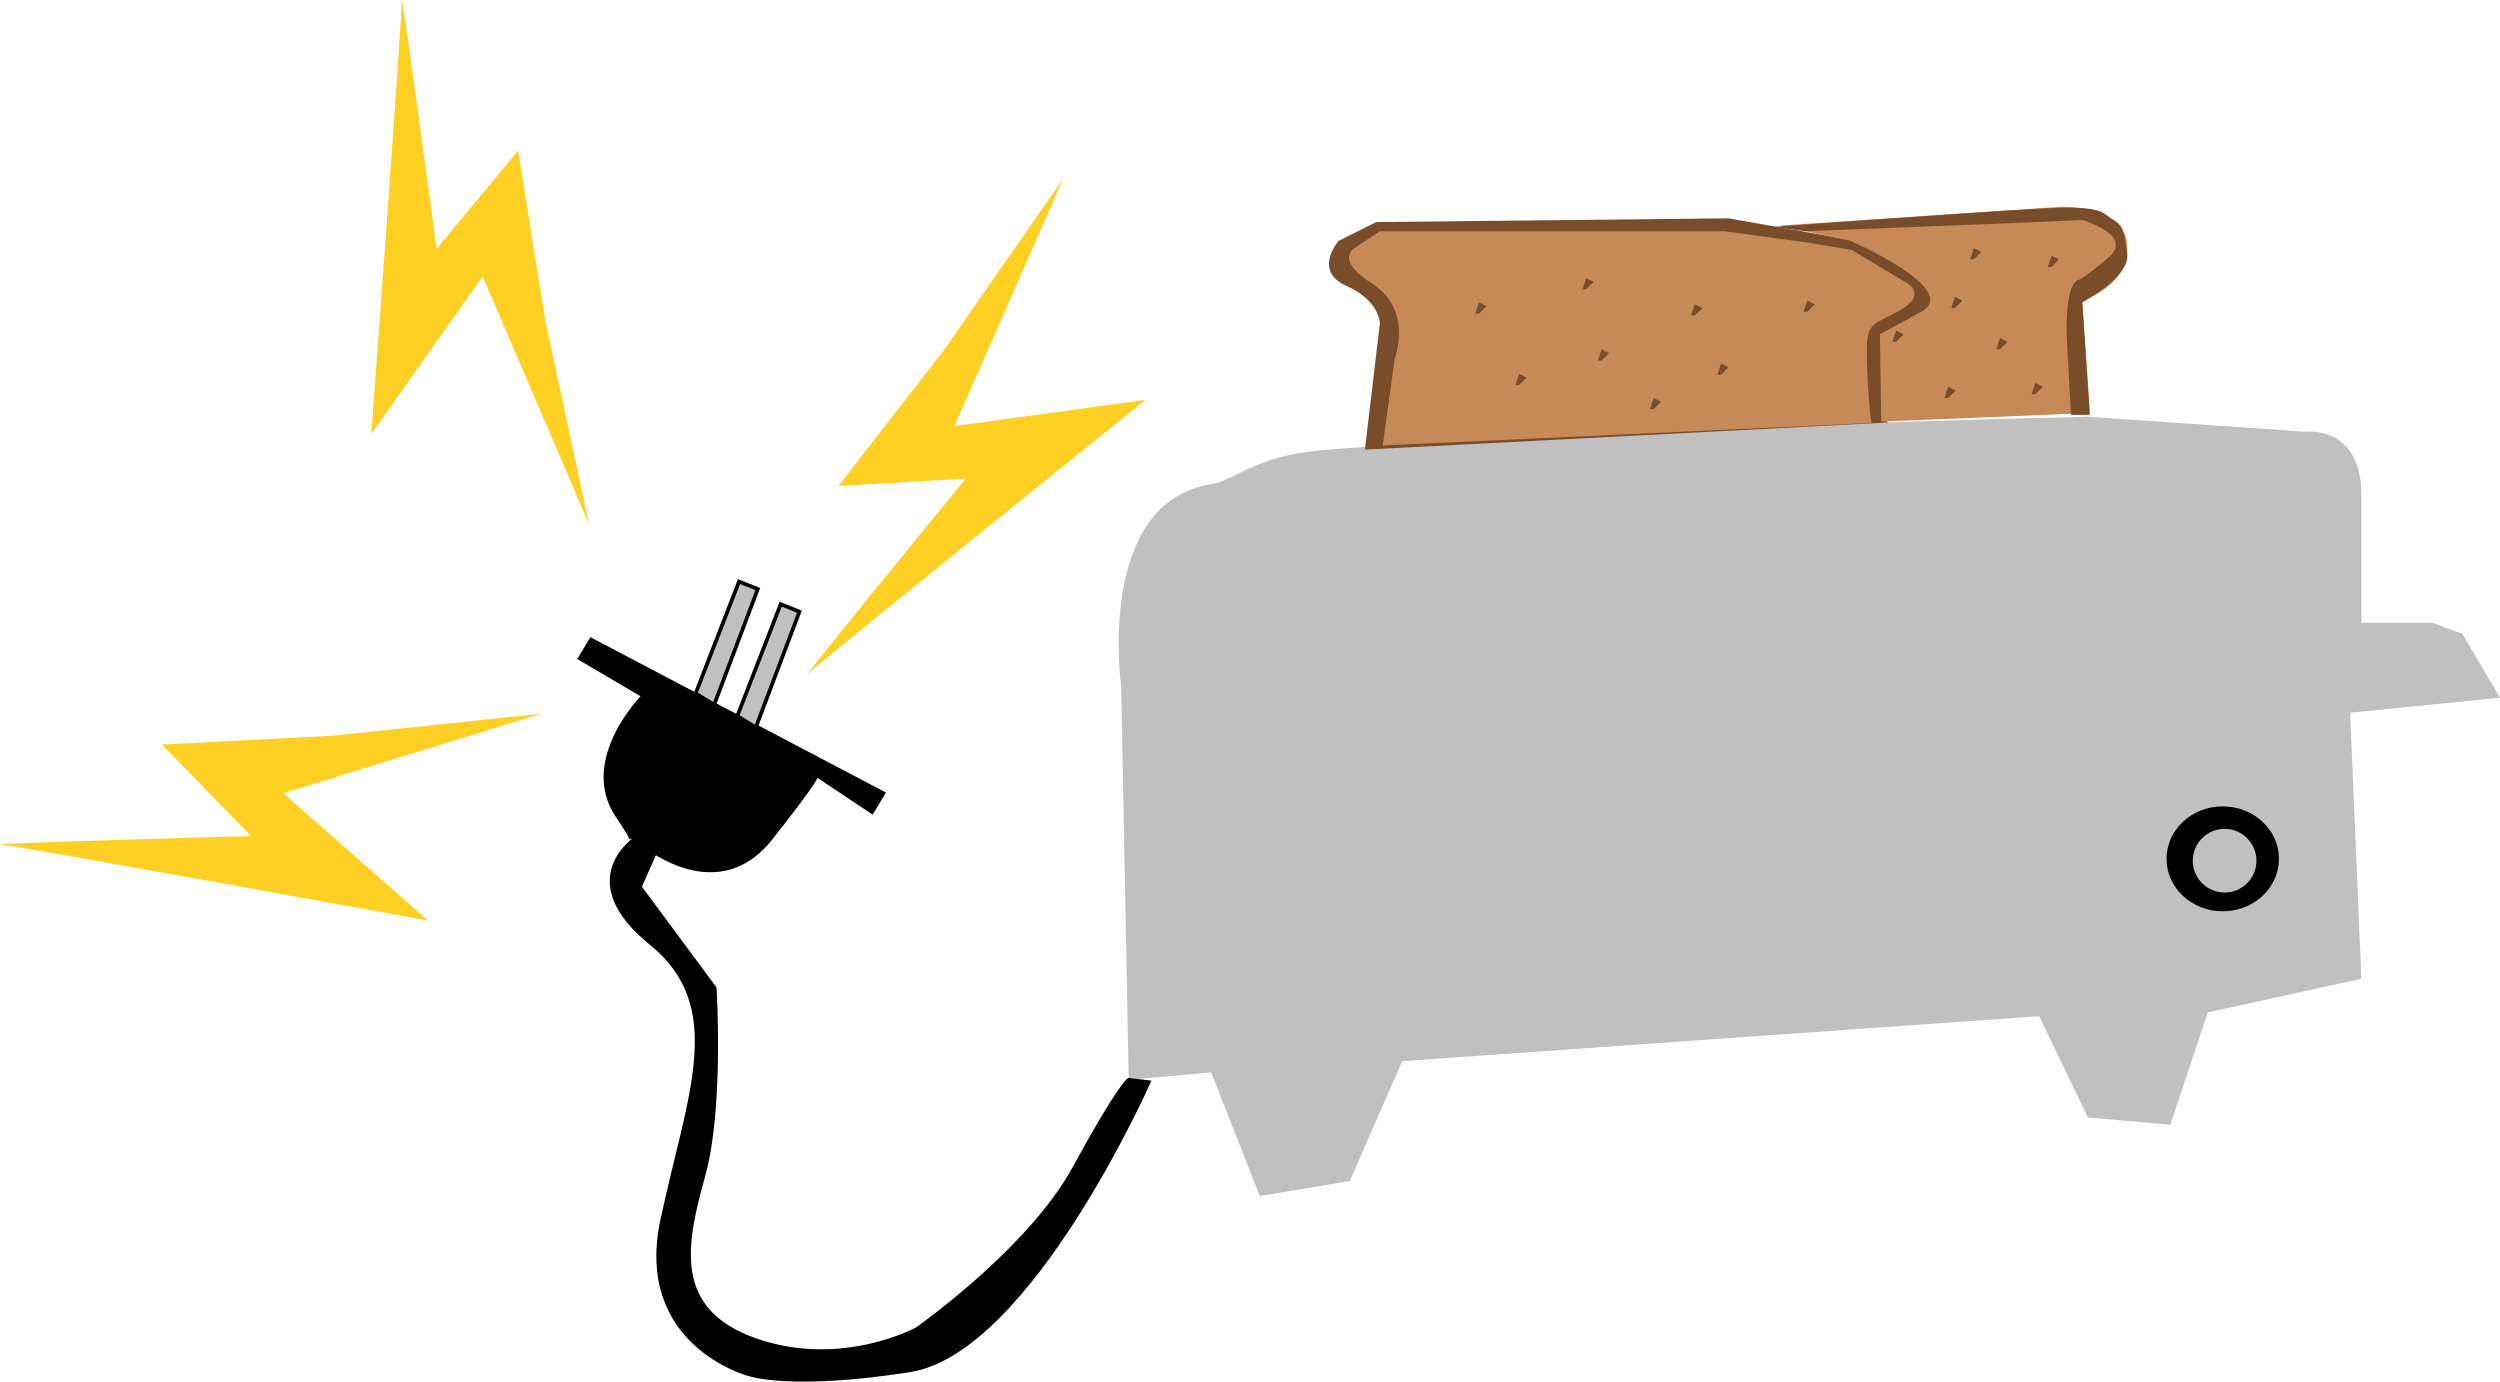 <svg xmlns="http://www.w3.org/2000/svg" width="667.25" height="368.74" viewBox="0 0 667.25 368.74"><defs><style>.cls-1,.cls-5{fill:silver;}.cls-2{fill:#794d2a;}.cls-3{fill:#c68958;}.cls-4,.cls-5{stroke:#000;stroke-miterlimit:10;}.cls-6{fill:#fdd023;}</style></defs><g id="Layer_3" data-name="Layer 3"><path class="cls-1" d="M301.25,288.22l-2-105s-7-49,24-54c6.22-1,12-7.52,29-9,67.89-5.88,205-9,205-9l58,4s15-2,15,17v34h19l8,3,10,17-40,4,3,71-41,9-10,30-22-2-13-27-170,12-14,32-24,4-13-33Z"/><g id="Layer_2" data-name="Layer 2"><ellipse cx="593.25" cy="229.22" rx="15" ry="14"/><circle class="cls-1" cx="593.75" cy="229.72" r="8.5"/></g><line class="cls-1" x1="627.25" y1="190.22" x2="630.25" y2="166.22"/><line class="cls-1" x1="544.25" y1="271.22" x2="589.25" y2="270.22"/><line class="cls-1" x1="323.25" y1="286.22" x2="374.25" y2="283.22"/><path class="cls-2" d="M364.29,120l4-33.73s0-6-9-10-2-12-2-12l10-5,94-1,34,6s30,12,19,19-11,5-11,5v23l.5,1.5"/><path class="cls-3" d="M557.75,110.22l-55.64,2.31-.36-23.31,11-6c11-6-19-19-19-19l-19-4,75-5s17-1,18,10-12,15-12,15l2,29"/><path class="cls-3" d="M369.05,118.9l3.2-23.18s5-13-6-20-4-10-4-10l6-4h92l22,3,12,2,15,9s5,3-2,7-9,3-9,11,1,18,1,18c.5,1,.07,1.19.07,1.19"/><path class="cls-2" d="M481.75,61.72l51-2,23-1s14,4,7,10-8,6-8,6-4,0-3,18l1,18h5l-2-30s13-7,12-13-.77-7.24-3.88-9.12-2.12-3.88-20.12-2.88-70.3,4.81-70.3,4.81Z"/><polygon class="cls-2" points="394.75 80.72 393.75 83.72 394.75 83.72 396.75 81.72 394.75 80.72"/><polygon class="cls-2" points="405.48 99.78 404.48 102.78 405.48 102.78 407.48 100.78 405.48 99.78"/><polygon class="cls-2" points="427.48 93.22 426.48 96.22 427.48 96.22 429.48 94.22 427.48 93.22"/><polygon class="cls-2" points="459.35 97.03 458.35 100.03 459.35 100.03 461.35 98.03 459.35 97.03"/><polygon class="cls-2" points="452.35 81.22 451.35 84.22 452.35 84.22 454.35 82.22 452.35 81.22"/><polygon class="cls-2" points="482.35 80.22 481.35 83.22 482.35 83.22 484.35 81.22 482.35 80.22"/><polygon class="cls-2" points="441.35 106.22 440.35 109.22 441.35 109.22 443.35 107.22 441.35 106.22"/><polygon class="cls-2" points="423.35 74.22 422.35 77.22 423.35 77.22 425.35 75.22 423.35 74.22"/><polygon class="cls-2" points="519.96 103.22 518.96 106.22 519.96 106.22 521.96 104.22 519.96 103.22"/><polygon class="cls-2" points="543.21 102.22 542.21 105.22 543.21 105.22 545.21 103.22 543.21 102.22"/><polygon class="cls-2" points="533.79 90.22 532.79 93.22 533.79 93.22 535.79 91.22 533.79 90.22"/><polygon class="cls-2" points="547.57 68.22 546.57 71.22 547.57 71.22 549.57 69.22 547.57 68.22"/><polygon class="cls-2" points="506.06 88.23 505.06 91.23 506.06 91.23 508.06 89.23 506.06 88.23"/><polygon class="cls-2" points="521.79 79.22 520.79 82.22 521.79 82.22 523.79 80.22 521.79 79.22"/><polygon class="cls-2" points="526.82 66.22 525.82 69.22 526.82 69.22 528.82 67.22 526.82 66.22"/><path class="cls-4" d="M301.25,288.22s-2.5,1.5-14.5,23.5-42,43-42,43-20,11-43,3-19-26-14-44,3-50,3-50l-20-27,4-9-1.54-1.23c6.2,4.27,21,11.86,32.54-2.77,10.16-12.86,12.06-16.09,12.23-16.84l14.77,9.84,3-5-78-41-3,5,17,10s-17,17-7,32c1,1.46,1.69,2.56,2.21,3.39.78,1.21,1.13,1.83,1.28,2.13v0c.12-.08.81.29,1.35.61-1.6,1.12-15.7,11.82,4.15,27.89,21,17,10,41,3,74s23,41,23,41,11,4,43-1,63.83-76.9,63.83-76.9Z"/><path class="cls-4" d="M168.24,223.24c-.05.1.25.48,0,0Z"/><polygon class="cls-5" points="185.66 185.08 197.25 155.22 202.25 157.22 190.61 188.1 185.66 185.08"/><polygon class="cls-5" points="196.78 191.12 208.37 161.26 213.37 163.26 201.73 194.14 196.78 191.12"/><path class="cls-6" d="M251.75,93.72l-28,36,34-2s-45,55-42,52,90-73,90-73l-51,7,29-66Z"/><path class="cls-6" d="M88.78,196.36l-45.55,2.37L67,223.14S-4,225.08.18,225.39s114.09,20.32,114.09,20.32l-38.66-34,68.9-21.23Z"/><path class="cls-6" d="M145.48,85.2l-7.19-45-21.75,26.2S107.08-4.06,107.22.18s-8.11,115.6-8.11,115.6l29.71-42L157.24,140Z"/></g></svg>
